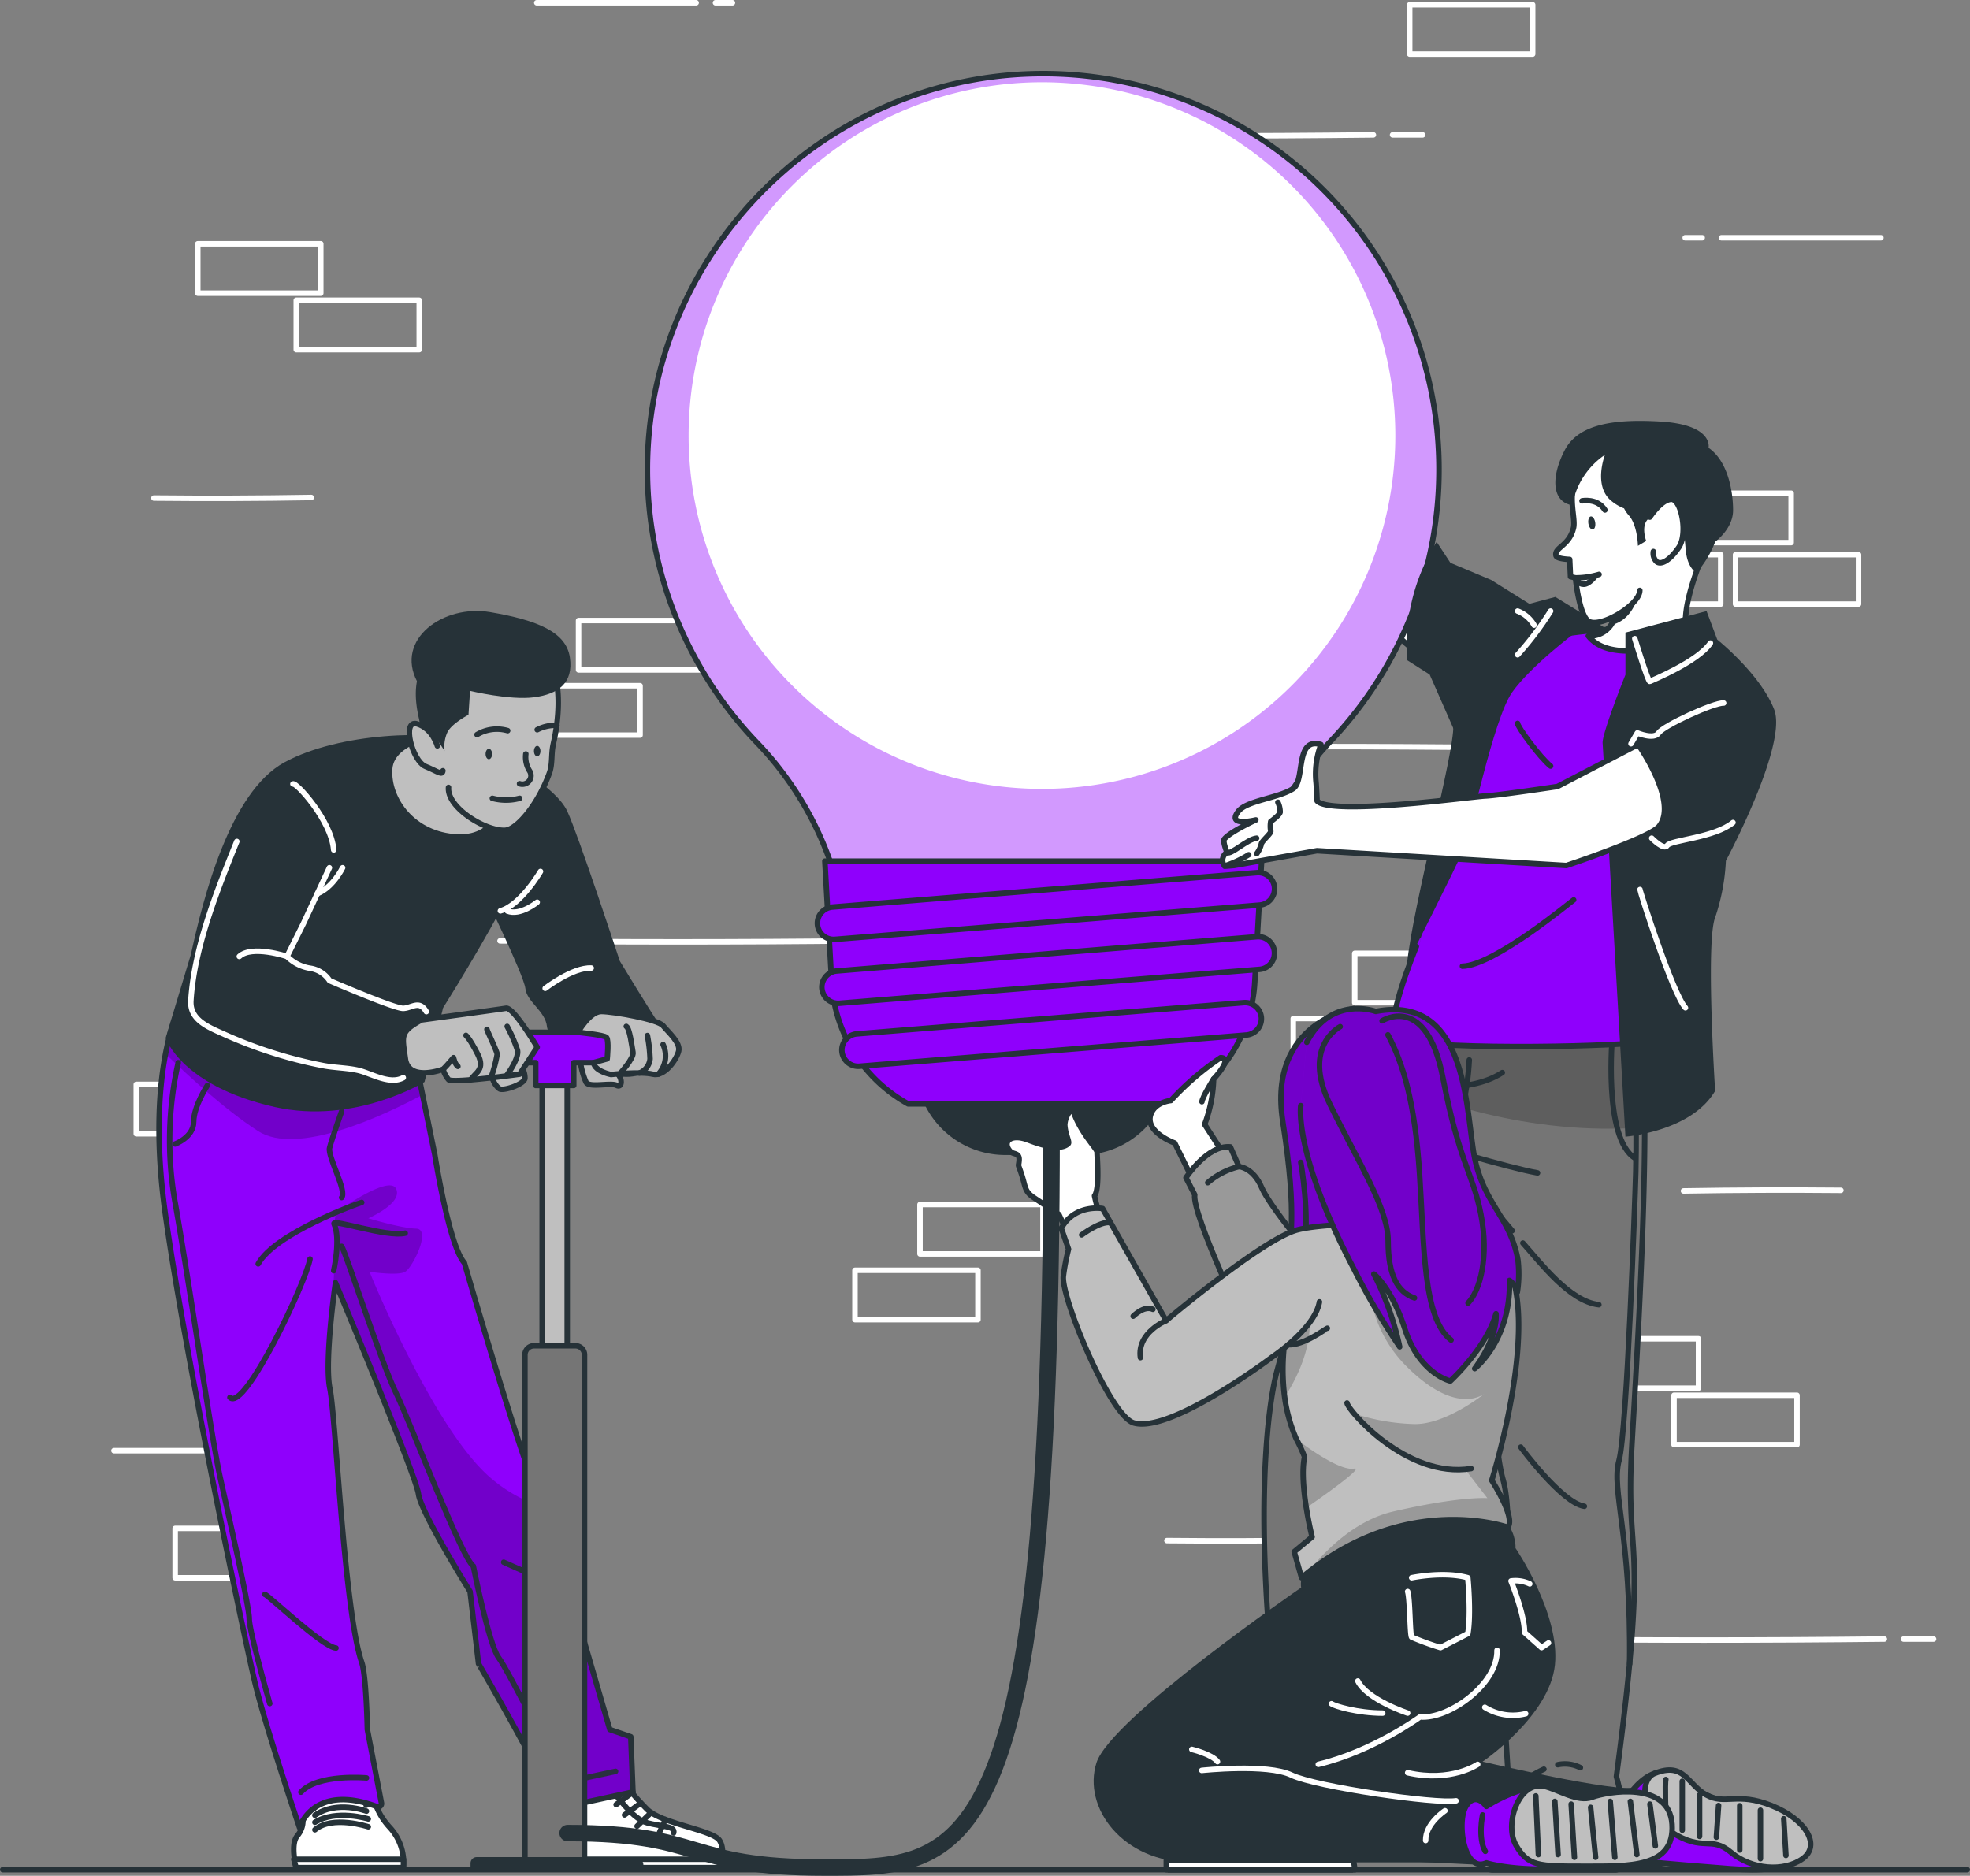 <svg xmlns="http://www.w3.org/2000/svg" xmlns:xlink="http://www.w3.org/1999/xlink" width="358.992" height="341.865" viewBox="0 0 358.992 341.865"><rect x="0" y="0" width="358.992" height="341.865" fill="#808080" stroke="none"/><defs><clipPath id="a"><path d="M326.7,171.006A72.117,72.117,0,0,0,252.843,98.9c-39,.9-70.483,33.234-70.393,72.279a71.857,71.857,0,0,0,19.859,49.509A59.938,59.938,0,0,1,217.453,248.2l.476,2.03h73.3l.278-1.195a63.288,63.288,0,0,1,15.674-28.743A71.776,71.776,0,0,0,326.7,171.006Z" transform="translate(-182.45 -98.877)" fill="#fff" stroke="#263238" stroke-miterlimit="10" stroke-width="1"/></clipPath><clipPath id="b"><path d="M334.347,288.921l-3.216,6.8a360.439,360.439,0,0,0-21.413,58.869c-.2.746-4.4,15.629-1.033,52.7l-1.922,6.5,2.1,10.779s-3.162,4.563-3.045,6.063c0,0,7.8,1.455,10.4,2.847,2.021,1.087,8.084,7.1,8.084,7.1,1.725-.359,1.868-7.329,1.868-7.329s3.593-61.869,4.644-64.546,7.365-14.156,17.237-40.464c0,0,.225,36.746,2.865,46.042,2.344,8.273-.431,31.437-.431,31.437l1.581,25.761s-5.551,5.767-1.051,7.32c0,0,3.009-5.793,11.587-7.1,4.356-.674,9.79,7.069,9.79,7.069,1.9-.611-.808-10.338-.808-10.338,6.072-45.854,1.59-37.554,2.8-59.974.781-14.371,4.859-75.935.072-80.929Z" transform="translate(-305.816 -287.52)" fill="#757575" stroke="#263238" stroke-linecap="round" stroke-linejoin="round" stroke-width="1"/></clipPath><clipPath id="c"><path d="M291.71,322.261s3.907-6.018,8.084-5.623l1.572,3.593s2.578.135,4.132,3.8,10.168,13.85,10.168,13.85l-12.476,12.943s-10.419-21.9-9.88-25.455Z" transform="translate(-291.71 -316.619)" fill="#bfbfbf" stroke="#263238" stroke-linecap="round" stroke-linejoin="round" stroke-width="1"/></clipPath><clipPath id="d"><path d="M324.282,288.59s-15.782,2.326-12.97,20.551,1.051,20.785,1.213,28.294,5.1,10.545,5.1,10.545l3.853-13.015s-1.922,2.47-1.284-7.123.8-21.9.8-21.9" transform="translate(-310.977 -288.59)" fill="#8f00fc" stroke="#263238" stroke-linecap="round" stroke-linejoin="round" stroke-width="1"/></clipPath><clipPath id="e"><path d="M349.437,379.1s4.491,6.961,2.892,8.542c0,0-18.054-6.44-36.539,8.362-.341.269-.674.548-1.015.835l-1.338-4.743L316.7,389.4s-.593-2.353-1.06-5.317-.853-6.79-.314-9.27a31.653,31.653,0,0,0-1.509-3.27h0a28.929,28.929,0,0,1-2.12-7.6,39.675,39.675,0,0,1,.961-15.009,60.007,60.007,0,0,1,2.695-8.371c2.623-6.575,15.889-9.665,31.33-5.65a8.2,8.2,0,0,1,4.617,3.135C359.084,348.525,349.437,379.1,349.437,379.1Z" transform="translate(-311.376 -333.123)" fill="#bfbfbf" stroke="#263238" stroke-linecap="round" stroke-linejoin="round" stroke-width="1"/></clipPath><clipPath id="f"><path d="M316.09,294.725c4.446-8.632,12.575-5.623,12.575-5.623,15.826-3.009,16.312,15.422,17.749,25.15s6.674,11.955,8.156,20.111a21.666,21.666,0,0,1-.108,5.9,3.593,3.593,0,0,0-1.437-2.138c.305,10.545-5.937,15.773-6.332,16.078,4.419-6.072,3.88-10.006,3.88-10.006-1.707,6.18-8.317,12.261-8.317,12.261s-5.641-1.275-8.291-9.494c-2.344-7.311-5.461-9.88-5.65-10a53.686,53.686,0,0,1,4.707,13.267A124.617,124.617,0,0,1,324.659,336c-11-20.991-9.665-29.731-9.665-29.731" transform="translate(-314.943 -288.595)" fill="#8f00fc" stroke="#263238" stroke-linecap="round" stroke-linejoin="round" stroke-width="1"/></clipPath><clipPath id="g"><path d="M89.469,284.47c-2.4,1.374-8.614,14.623-4.985,40.9s14.47,77.516,16.294,85.33,8.192,26.722,8.192,26.722,2.434-8.192,14.138-3.808a.6.6,0,0,0,.79-.683l-2.569-13.374s-.18-9.782-1.024-12.234c-3.171-9.234-4.752-44.911-5.8-49.9s1.015-19.3,1.015-19.3,14.65,35.03,15.126,38.5,9.4,17.767,9.4,17.767l1.545,13.159S153.476,427.914,155.569,434l14.165-3.063-.4-10.069-3.817-1.311-6.665-22.9A202.286,202.286,0,0,0,151.1,373.3c-3.153-7.967-12.09-38.8-12.09-38.8-2.775-3.018-5.389-19.707-5.389-19.707l-4.293-21.045Z" transform="translate(-83.373 -284.47)" fill="#8f00fc" stroke="#263238" stroke-linecap="round" stroke-linejoin="round" stroke-width="1"/></clipPath></defs><g transform="translate(-49.146 -81.418)"><g transform="translate(49.647 422.17)"><line x2="357.991" fill="none" stroke="#263238" stroke-linecap="round" stroke-linejoin="round" stroke-width="1"/></g><g transform="translate(69.91 81.918)"><rect width="22.41" height="9" transform="translate(37.689 52.932) rotate(180)" fill="none" stroke="#fff" stroke-linecap="round" stroke-linejoin="round" stroke-width="1"/><rect width="22.41" height="9" transform="translate(55.635 63.225) rotate(180)" fill="none" stroke="#fff" stroke-linecap="round" stroke-linejoin="round" stroke-width="1"/><rect width="22.41" height="9" transform="translate(107.076 121.591) rotate(180)" fill="none" stroke="#fff" stroke-linecap="round" stroke-linejoin="round" stroke-width="1"/><rect width="22.41" height="9" transform="translate(95.875 133.474) rotate(180)" fill="none" stroke="#fff" stroke-linecap="round" stroke-linejoin="round" stroke-width="1"/><rect width="22.41" height="9" transform="translate(26.479 206.131) rotate(180)" fill="none" stroke="#fff" stroke-linecap="round" stroke-linejoin="round" stroke-width="1"/><rect width="22.41" height="9" transform="translate(38.758 217.331) rotate(180)" fill="none" stroke="#fff" stroke-linecap="round" stroke-linejoin="round" stroke-width="1"/><rect width="22.41" height="9" transform="translate(169.295 228.029) rotate(180)" fill="none" stroke="#fff" stroke-linecap="round" stroke-linejoin="round" stroke-width="1"/><rect width="22.41" height="9" transform="translate(157.448 240.011) rotate(180)" fill="none" stroke="#fff" stroke-linecap="round" stroke-linejoin="round" stroke-width="1"/><rect width="22.41" height="9" transform="translate(33.566 287.051) rotate(180)" fill="none" stroke="#fff" stroke-linecap="round" stroke-linejoin="round" stroke-width="1"/><rect width="22.41" height="9" transform="translate(51.593 206.131) rotate(180)" fill="none" stroke="#fff" stroke-linecap="round" stroke-linejoin="round" stroke-width="1"/><path d="M217.9,274.84c-21.791.243-44.246.243-65.354,0" transform="translate(-82.193 -103.865)" fill="none" stroke="#fff" stroke-linecap="round" stroke-linejoin="round" stroke-width="1"/><path d="M234.679,274.84H229.2" transform="translate(-89.995 -103.865)" fill="none" stroke="#fff" stroke-linecap="round" stroke-linejoin="round" stroke-width="1"/><path d="M425.994,416.51c-21.791.242-44.246.242-65.354,0" transform="translate(-103.374 -118.286)" fill="none" stroke="#fff" stroke-linecap="round" stroke-linejoin="round" stroke-width="1"/><path d="M442.769,416.51H437.29" transform="translate(-111.176 -118.286)" fill="none" stroke="#fff" stroke-linecap="round" stroke-linejoin="round" stroke-width="1"/><path d="M322.334,111.3c-21.791.243-44.246.243-65.354,0" transform="translate(-92.823 -87.219)" fill="none" stroke="#fff" stroke-linecap="round" stroke-linejoin="round" stroke-width="1"/><path d="M339.109,111.3H333.63" transform="translate(-100.625 -87.219)" fill="none" stroke="#fff" stroke-linecap="round" stroke-linejoin="round" stroke-width="1"/><path d="M111.01,184.88q-14.371.243-28.68.1" transform="translate(-75.046 -94.708)" fill="none" stroke="#fff" stroke-linecap="round" stroke-linejoin="round" stroke-width="1"/><path d="M316.521,396.41q-14.371.243-28.671.1" transform="translate(-95.965 -116.24)" fill="none" stroke="#fff" stroke-linecap="round" stroke-linejoin="round" stroke-width="1"/><path d="M110.47,378.28h3.09" transform="translate(-77.91 -114.394)" fill="none" stroke="#fff" stroke-linecap="round" stroke-linejoin="round" stroke-width="1"/><path d="M74.22,378.28h29.048" transform="translate(-74.22 -114.394)" fill="none" stroke="#fff" stroke-linecap="round" stroke-linejoin="round" stroke-width="1"/><path d="M196.26,84.49h3.09" transform="translate(-86.642 -84.49)" fill="none" stroke="#fff" stroke-linecap="round" stroke-linejoin="round" stroke-width="1"/><path d="M160,84.49h29.048" transform="translate(-82.951 -84.49)" fill="none" stroke="#fff" stroke-linecap="round" stroke-linejoin="round" stroke-width="1"/><rect width="22.41" height="9" transform="translate(284.293 253.79)" fill="none" stroke="#fff" stroke-linecap="round" stroke-linejoin="round" stroke-width="1"/><rect width="22.41" height="9" transform="translate(266.347 243.496)" fill="none" stroke="#fff" stroke-linecap="round" stroke-linejoin="round" stroke-width="1"/><rect width="22.41" height="9" transform="translate(214.906 185.131)" fill="none" stroke="#fff" stroke-linecap="round" stroke-linejoin="round" stroke-width="1"/><rect width="22.41" height="9" transform="translate(226.107 173.247)" fill="none" stroke="#fff" stroke-linecap="round" stroke-linejoin="round" stroke-width="1"/><rect width="22.41" height="9" transform="translate(295.503 100.591)" fill="none" stroke="#fff" stroke-linecap="round" stroke-linejoin="round" stroke-width="1"/><rect width="22.41" height="9" transform="translate(283.224 89.39)" fill="none" stroke="#fff" stroke-linecap="round" stroke-linejoin="round" stroke-width="1"/><rect width="22.41" height="9" transform="translate(152.696 78.692)" fill="none" stroke="#fff" stroke-linecap="round" stroke-linejoin="round" stroke-width="1"/><rect width="22.41" height="9" transform="translate(164.535 66.71)" fill="none" stroke="#fff" stroke-linecap="round" stroke-linejoin="round" stroke-width="1"/><rect width="22.41" height="9" transform="translate(236.122 0.359)" fill="none" stroke="#fff" stroke-linecap="round" stroke-linejoin="round" stroke-width="1"/><rect width="22.41" height="9" transform="translate(270.389 100.591)" fill="none" stroke="#fff" stroke-linecap="round" stroke-linejoin="round" stroke-width="1"/><path d="M281.61,235.6c21.782-.243,44.237-.243,65.354,0" transform="translate(-95.33 -99.853)" fill="none" stroke="#fff" stroke-linecap="round" stroke-linejoin="round" stroke-width="1"/><path d="M271.62,235.62h5.47" transform="translate(-94.313 -99.873)" fill="none" stroke="#fff" stroke-linecap="round" stroke-linejoin="round" stroke-width="1"/><path d="M392.65,325.562q14.371-.243,28.68-.108" transform="translate(-106.632 -109.012)" fill="none" stroke="#fff" stroke-linecap="round" stroke-linejoin="round" stroke-width="1"/><path d="M396.09,132.18H393" transform="translate(-106.668 -89.344)" fill="none" stroke="#fff" stroke-linecap="round" stroke-linejoin="round" stroke-width="1"/><path d="M429.407,132.18H400.35" transform="translate(-107.416 -89.344)" fill="none" stroke="#fff" stroke-linecap="round" stroke-linejoin="round" stroke-width="1"/></g><g transform="translate(167.124 94.841)"><path d="M349.224,200.666l-15.018-11.407s-18.18-34.4-19.213-35.659l-5.443,7.033s10.258,29.955,11.776,34.132,7.761,8.892,10.779,12.1S347.1,218.5,347.1,218.5Z" transform="translate(-195.387 -104.447)" fill="#fff" stroke="#263238" stroke-linecap="round" stroke-linejoin="round" stroke-width="1"/><path d="M266.96,315.039H253.118a16.32,16.32,0,0,1-16.294-15.395l-.755-13.294H284l-.754,13.294A16.312,16.312,0,0,1,266.96,315.039Z" transform="translate(-187.908 -117.959)" fill="#263238"/><path d="M326.7,171.006A72.117,72.117,0,0,0,252.843,98.9c-39,.9-70.483,33.234-70.393,72.279a71.857,71.857,0,0,0,19.859,49.509A59.938,59.938,0,0,1,217.453,248.2l.476,2.03h73.3l.278-1.195a63.288,63.288,0,0,1,15.674-28.743A71.776,71.776,0,0,0,326.7,171.006Z" transform="translate(-182.45 -98.877)" fill="#fff"/><g transform="translate(0 0)" clip-path="url(#a)"><path d="M252.843,98.9c-39,.9-70.483,33.234-70.393,72.279a71.857,71.857,0,0,0,19.859,49.509A59.938,59.938,0,0,1,217.453,248.2l.476,2.03h73.3l.278-1.195a63.225,63.225,0,0,1,15.683-28.743A72.117,72.117,0,0,0,252.843,98.9Zm1.5,130.331a64.393,64.393,0,1,1,64.4-64.4,64.391,64.391,0,0,1-64.4,64.4Z" transform="translate(-182.45 -98.877)" fill="#8f00fc" opacity="0.4"/></g><path d="M326.7,171.006A72.117,72.117,0,0,0,252.843,98.9c-39,.9-70.483,33.234-70.393,72.279a71.857,71.857,0,0,0,19.859,49.509A59.938,59.938,0,0,1,217.453,248.2l.476,2.03h73.3l.278-1.195a63.288,63.288,0,0,1,15.674-28.743A71.776,71.776,0,0,0,326.7,171.006Z" transform="translate(-182.45 -98.877)" fill="none" stroke="#263238" stroke-miterlimit="10" stroke-width="1"/><path d="M233.63,302.906h49.231a27.081,27.081,0,0,0,13.931-22.177l1.249-22.069H218.45l1.24,22.069a27.108,27.108,0,0,0,13.94,22.177Z" transform="translate(-186.114 -115.141)" fill="#8f00fc" stroke="#263238" stroke-linecap="round" stroke-linejoin="round" stroke-width="1"/><path d="M297.519,266.909l-77.381,6.243a2.955,2.955,0,0,1-3.189-2.695h0a2.964,2.964,0,0,1,2.695-3.189l77.4-6.27a2.955,2.955,0,0,1,3.189,2.695h0a2.964,2.964,0,0,1-2.713,3.216Z" transform="translate(-185.96 -115.378)" fill="#8f00fc" stroke="#263238" stroke-linecap="round" stroke-linejoin="round" stroke-width="1"/><path d="M297.592,279.945l-76.555,6.18a2.973,2.973,0,0,1-3.189-2.695h0a2.964,2.964,0,0,1,2.695-3.189L297.116,274a2.964,2.964,0,0,1,3.189,2.695h0a2.955,2.955,0,0,1-2.713,3.252Z" transform="translate(-186.052 -116.701)" fill="#8f00fc" stroke="#263238" stroke-linecap="round" stroke-linejoin="round" stroke-width="1"/><path d="M295.643,293.271,225.1,298.966a2.973,2.973,0,0,1-3.189-2.695h0a2.964,2.964,0,0,1,2.695-3.2l70.546-5.695a2.973,2.973,0,0,1,3.189,2.695h0A2.973,2.973,0,0,1,295.643,293.271Z" transform="translate(-186.465 -118.063)" fill="#8f00fc" stroke="#263238" stroke-linecap="round" stroke-linejoin="round" stroke-width="1"/><path d="M321.376,446.368s1.635,9.988,0,14.65H288.34s-1.392-3.494,0-5.7,11.865-3.458,15.126-6.44a56.4,56.4,0,0,0,6.746-8.084Z" transform="translate(-193.165 -133.679)" fill="#263238" stroke="#263238" stroke-miterlimit="10" stroke-width="1"/><path d="M287.72,461.34h34.1l.287,1.76H287.72Z" transform="translate(-193.165 -135.771)" fill="#fff" stroke="#263238" stroke-linecap="round" stroke-linejoin="round" stroke-width="1"/><path d="M314.595,445.64s-3.108.746-3.458.9-3.368,4.77-6.4,5.587-6.054.656-5.587,2.129" transform="translate(-194.324 -134.173)" fill="none" stroke="#fff" stroke-linecap="round" stroke-linejoin="round" stroke-width="1"/><line x2="3.539" y2="2.605" transform="translate(113.39 311.467)" fill="none" stroke="#fff" stroke-linecap="round" stroke-linejoin="round" stroke-width="1"/><line x2="3.413" y2="2.506" transform="translate(111.747 313.749)" fill="none" stroke="#fff" stroke-linecap="round" stroke-linejoin="round" stroke-width="1"/><line x2="2.964" y2="2.865" transform="translate(109.564 315.752)" fill="none" stroke="#fff" stroke-linecap="round" stroke-linejoin="round" stroke-width="1"/><line x2="1.284" y2="2.829" transform="translate(106.573 317.216)" fill="none" stroke="#fff" stroke-linecap="round" stroke-linejoin="round" stroke-width="1"/><path d="M323.615,451.989a27.844,27.844,0,0,0-11.353,1.41c-5.937,2.084-7.985,3.9-7.832,4.446s.853,2.165.853,2.165h2.973s-1.078-1.9-.9-2.165,10.356-4.231,16.222-3.53Z" transform="translate(-194.865 -134.809)" fill="#fff"/><path d="M376.359,461.219s1.275-4.859-.216-6.665c-2.695-3.234.323-5.946-2.362-7.069l-1.123,1.3c-.216-1.32.413-5.344-4.563-5.874-6.018-.629-6.135,3.746-6.458,5.192l.1-2.021c-2.569,0-1.24,2.56-5.129,6.755a11.048,11.048,0,0,0-2.8,8.38Z" transform="translate(-199.887 -133.889)" fill="#263238" stroke="#263238" stroke-miterlimit="10" stroke-width="1"/><path d="M353.78,461.34h23.084l-.5,1.76H353.807Z" transform="translate(-199.889 -135.771)" fill="#fff" stroke="#263238" stroke-linecap="round" stroke-linejoin="round" stroke-width="1"/><path d="M362,453.633s7.581-2.506,11.237.629" transform="translate(-200.726 -134.89)" fill="none" stroke="#fff" stroke-linecap="round" stroke-linejoin="round" stroke-width="1"/><path d="M362,451.814s6.665-2.111,11.237.71" transform="translate(-200.726 -134.724)" fill="none" stroke="#fff" stroke-linecap="round" stroke-linejoin="round" stroke-width="1"/><path d="M362.47,449.986s6.287-2.362,10.841.9" transform="translate(-200.774 -134.531)" fill="none" stroke="#fff" stroke-linecap="round" stroke-linejoin="round" stroke-width="1"/><path d="M356.724,454l.754.737a.62.62,0,0,1,.081.781,9.27,9.27,0,0,0-1.545,5.1h-1.1a16.115,16.115,0,0,1,1.6-5.084l-.566-.575Z" transform="translate(-200.004 -135.024)" fill="#fff"/><path d="M330.315,394.71s-4.9,8.335-13.195,6.557" transform="translate(-196.158 -128.989)" fill="none" stroke="#263238" stroke-linecap="round" stroke-linejoin="round" stroke-width="1"/><path d="M334.347,288.921l-3.216,6.8a360.439,360.439,0,0,0-21.413,58.869c-.2.746-4.4,15.629-1.033,52.7l-1.922,6.5,2.1,10.779s-3.162,4.563-3.045,6.063c0,0,7.8,1.455,10.4,2.847,2.021,1.087,8.084,7.1,8.084,7.1,1.725-.359,1.868-7.329,1.868-7.329s3.593-61.869,4.644-64.546,7.365-14.156,17.237-40.464c0,0,.225,36.746,2.865,46.042,2.344,8.273-.431,31.437-.431,31.437l1.581,25.761s-5.551,5.767-1.051,7.32c0,0,3.009-5.793,11.587-7.1,4.356-.674,9.79,7.069,9.79,7.069,1.9-.611-.808-10.338-.808-10.338,6.072-45.854,1.59-37.554,2.8-59.974.781-14.371,4.859-75.935.072-80.929Z" transform="translate(-195.007 -118.078)" fill="#757575"/><g transform="translate(110.809 169.442)" clip-path="url(#b)"><path d="M379.367,310.106c-21.467,1.689-40.06-5.335-48.117-8.982,1.527-3.44,2.47-5.389,2.47-5.389l3.216-6.8,40.132-1.455C378.8,289.267,379.367,298.438,379.367,310.106Z" transform="translate(-308.405 -287.516)" opacity="0.2"/><path d="M350.073,332.241c-9.773,25.976-16.042,37.348-17.066,40-.593,1.536-2.03,22.545-3.144,40.186-1.293-16.042-2.614-32.973-2.695-36.3-.243-6.611,4.536-15.683,5.255-18.027s-.9-4.877-.9-4.877l8.6-10.832c-.287-3.683,4.258-19.761,4.258-19.761C347.046,325.226,349.472,330.669,350.073,332.241Z" transform="translate(-307.989 -291.094)" opacity="0.2"/></g><path d="M334.347,288.921l-3.216,6.8a360.439,360.439,0,0,0-21.413,58.869c-.2.746-4.4,15.629-1.033,52.7l-1.922,6.5,2.1,10.779s-3.162,4.563-3.045,6.063c0,0,7.8,1.455,10.4,2.847,2.021,1.087,8.084,7.1,8.084,7.1,1.725-.359,1.868-7.329,1.868-7.329s3.593-61.869,4.644-64.546,7.365-14.156,17.237-40.464c0,0,.225,36.746,2.865,46.042,2.344,8.273-.431,31.437-.431,31.437l1.581,25.761s-5.551,5.767-1.051,7.32c0,0,3.009-5.793,11.587-7.1,4.356-.674,9.79,7.069,9.79,7.069,1.9-.611-.808-10.338-.808-10.338,6.072-45.854,1.59-37.554,2.8-59.974.781-14.371,4.859-75.935.072-80.929Z" transform="translate(-195.007 -118.078)" fill="none" stroke="#263238" stroke-linecap="round" stroke-linejoin="round" stroke-width="1"/><path d="M351.83,331.438s-4.9-9.467-9.09-12.108" transform="translate(-198.765 -121.316)" fill="none" stroke="#263238" stroke-linecap="round" stroke-linejoin="round" stroke-width="1"/><path d="M340.7,315.92s14.9,4.491,20.066,5.389" transform="translate(-198.558 -120.969)" fill="none" stroke="#263238" stroke-linecap="round" stroke-linejoin="round" stroke-width="1"/><path d="M348.894,299c-.647,12.413-5.021,14.524-.79,17.228,0,0-.117,5.8,1.985,9.485" transform="translate(-199.126 -119.247)" fill="none" stroke="#263238" stroke-linecap="round" stroke-linejoin="round" stroke-width="1"/><path d="M378.231,293.71s-1.8,19.069,4.1,22.653" transform="translate(-202.352 -118.708)" fill="none" stroke="#263238" stroke-linecap="round" stroke-linejoin="round" stroke-width="1"/><path d="M382.459,300.55s.44,12.692,0,22.922c0,0-1.464,43.231-2.928,48.665s2.255,13.617,1.931,37.1" transform="translate(-202.475 -119.404)" fill="none" stroke="#263238" stroke-linecap="round" stroke-linejoin="round" stroke-width="1"/><path d="M367.15,441.984a6.153,6.153,0,0,1,4.114.548" transform="translate(-201.25 -133.787)" fill="none" stroke="#263238" stroke-linecap="round" stroke-linejoin="round" stroke-width="1"/><path d="M357.33,447.239a22.7,22.7,0,0,1,6.288-4.329" transform="translate(-200.25 -133.895)" fill="none" stroke="#263238" stroke-linecap="round" stroke-linejoin="round" stroke-width="1"/><path d="M360.06,336.15c3.3,3.683,8.506,10.644,13.85,11.237" transform="translate(-200.528 -123.028)" fill="none" stroke="#263238" stroke-linecap="round" stroke-linejoin="round" stroke-width="1"/><path d="M354.42,329.45c1.006,1.284,2.057,2.533,3.117,3.772" transform="translate(-199.954 -122.346)" fill="none" stroke="#263238" stroke-linecap="round" stroke-linejoin="round" stroke-width="1"/><path d="M359.64,377.56s7.482,10.186,11.587,10.779" transform="translate(-200.486 -127.243)" fill="none" stroke="#263238" stroke-linecap="round" stroke-linejoin="round" stroke-width="1"/><path d="M347.462,330.76s-13.32,37.114-17.964,40.779c0,0-.53,27.288-.674,36.827a174,174,0,0,1-2.344,22.2" transform="translate(-197.11 -122.479)" fill="none" stroke="#263238" stroke-linecap="round" stroke-linejoin="round" stroke-width="1"/><path d="M310.65,441.57s5.129,1.8,7.626,2.9a6.88,6.88,0,0,1,3.377,3.593" transform="translate(-195.499 -133.759)" fill="none" stroke="#263238" stroke-linecap="round" stroke-linejoin="round" stroke-width="1"/><path d="M325.1,359.219c7.186-4.491,16.59-10.1,20.389-18.009" transform="translate(-196.97 -123.543)" fill="none" stroke="#263238" stroke-linecap="round" stroke-linejoin="round" stroke-width="1"/><path d="M318.16,365.116c1.356-.746,2.695-1.527,4.006-2.326" transform="translate(-196.263 -125.74)" fill="none" stroke="#263238" stroke-linecap="round" stroke-linejoin="round" stroke-width="1"/><path d="M343.26,304.265c3.844-.054,8.084-.566,11.344-2.695" transform="translate(-198.818 -119.508)" fill="none" stroke="#263238" stroke-linecap="round" stroke-linejoin="round" stroke-width="1"/><path d="M336.45,304.17c1.1.153,2.21.251,3.323.305" transform="translate(-198.125 -119.773)" fill="none" stroke="#263238" stroke-linecap="round" stroke-linejoin="round" stroke-width="1"/><path d="M356.1,214.284s22.617-6.422,35.623.539c3.234,1.725,10.626,7.338,10.365,14.066s-21.665,38.048-21.4,42.216,0,14.946-1.581,15.683-35.928,1.734-44.408-.449c-3.386-.9,3.27-16.9,3.27-16.9S344.446,234.727,356.1,214.284Z" transform="translate(-197.848 -110.349)" fill="#8f00fc" stroke="#263238" stroke-linecap="round" stroke-linejoin="round" stroke-width="1"/><path d="M392.328,210.048s-14.3,5.722-18.988-.26a4.725,4.725,0,0,0,4.114-1.967A7.186,7.186,0,0,0,378.613,204c.072-1.06-2.03-14.659-1.159-15.88,13.177-18.413,16.087,8.623,16.087,8.623S388.879,208.35,392.328,210.048Z" transform="translate(-201.88 -107.307)" fill="#fff" stroke="#263238" stroke-linecap="round" stroke-linejoin="round" stroke-width="1"/><path d="M382.779,205.05s-.9,4.249-4.859,5.147a7.185,7.185,0,0,0,1.159-3.817,21.721,21.721,0,0,0,3.7-1.329Z" transform="translate(-202.346 -109.684)" fill="#263238"/><path d="M395.183,207.92,380.4,211.845v7.68S376.1,230.259,376.24,232s4.159,71.713,4.159,71.713,12.009-.9,16.347-8.353c0,0-1.743-27.126,0-31.59a37.726,37.726,0,0,0,1.958-10.338s11.308-21.135,8.793-27.584-10.365-12.728-10.365-12.728Z" transform="translate(-202.175 -109.976)" fill="#263238"/><path d="M382.77,213.51s2.434,7.958,2.74,7.8,8.758-3.593,11.039-6.988" transform="translate(-202.84 -110.545)" fill="none" stroke="#fff" stroke-linecap="round" stroke-linejoin="round" stroke-width="1"/><path d="M373,210.644c-.216-.305-9.413-5.946-9.413-5.946l-4.734,1.257-6.988-4.365s-7.078,21.557-6.871,26.542-7.338,32.587-8.443,43.482c0,0,8.982-17.713,10.267-20.8s5.452-23.892,8.9-28.743,11.515-10.877,11.515-10.877Z" transform="translate(-198.135 -109.332)" fill="#263238"/><path d="M393.382,193.951a12.971,12.971,0,0,0,.79-5.65c-.97-13.626-4.186-16.8-9.494-15.907-19.824,3.305-13.949,13.365-14.7,16.707s-3.593,3.593-3.189,5.111c.153.6,2.488.665,2.488.665l.144,3.144.9.216s.719,7.186,2.542,7.985c2.308,1.051,9.207-3.117,9.189-5.7" transform="translate(-201.209 -106.346)" fill="#fff" stroke="#263238" stroke-linecap="round" stroke-linejoin="round" stroke-width="1"/><path d="M372.06,185.553s2.784-.566,4.177,1.662" transform="translate(-201.75 -107.693)" fill="none" stroke="#263238" stroke-linecap="round" stroke-linejoin="round" stroke-width="1"/><path d="M373.347,190c.1.665.467,1.15.808,1.1s.539-.629.44-1.284-.467-1.15-.808-1.1S373.248,189.348,373.347,190Z" transform="translate(-201.878 -108.021)" fill="#263238"/><path d="M370.71,201.109a14.955,14.955,0,0,0,4.32-.629" transform="translate(-201.612 -109.219)" fill="none" stroke="#263238" stroke-linecap="round" stroke-linejoin="round" stroke-width="1"/><path d="M374.478,200.7s-1.15,1.6-2.183,1.6-1.1-.8-1.1-.8" transform="translate(-201.662 -109.241)" fill="none" stroke="#263238" stroke-linecap="round" stroke-linejoin="round" stroke-width="1"/><path d="M394.567,174.244s.988-4.231-8.874-4.8c-7.7-.44-14.731.234-17.327,5.219s-2.326,9.467,1.383,10.042a13.985,13.985,0,0,1,5.937-9.18s-2.156,5.569,1.087,8.317a8.218,8.218,0,0,0,2.4,1.437,5.8,5.8,0,0,0,.9,1.311c1.563,1.8,1.626,5.515,1.626,5.515l1.509-.9s-2.192-5.8,4.177-4.437c3.27.7,2.695,4.653,3.171,7.114s1.8,3.135,1.8,3.135a18.306,18.306,0,0,0,3.431-5.677h0s3.252-2.317,3.252-5.722S398.115,176.687,394.567,174.244Z" transform="translate(-201.199 -106.048)" fill="#263238"/><path d="M385.82,188.491s2.066-3.18,3.9-3.252,3.063,6.287,1.383,8.758-3.332,3.3-4.1,2.56a2.138,2.138,0,0,1-.539-1.8" transform="translate(-203.15 -107.667)" fill="#fff" stroke="#263238" stroke-linecap="round" stroke-linejoin="round" stroke-width="1"/><path d="M359,215.878a56.4,56.4,0,0,0,6.009-7.958" transform="translate(-200.42 -109.976)" fill="none" stroke="#fff" stroke-linecap="round" stroke-linejoin="round" stroke-width="1"/><path d="M359,207.92a5.865,5.865,0,0,1,3,2.569" transform="translate(-200.42 -109.976)" fill="none" stroke="#fff" stroke-linecap="round" stroke-linejoin="round" stroke-width="1"/><path d="M351.856,200.805l-7.4-3.108-2.506-3.817a35.731,35.731,0,0,0-5.389,21.557l4.114,2.623,5.614,12.755Z" transform="translate(-198.127 -108.547)" fill="#263238"/><path d="M374.878,234.981s7.437,10.491,3.781,14.928c-1.716,2.093-16.868,7.123-16.868,7.123l-45.45-2.695-15.126,2.695-1.689.135a1.734,1.734,0,0,1,.413-2.542s-.817-1.976-.476-2.416c1.033-1.32,5.74-3.485,5.74-3.485s-5.434,1.356-3.2-1.563c1.527-1.985,7.329-2.4,10.006-4.15,2.2-1.446.278-9.467,5.057-8.03a15.269,15.269,0,0,0-.9,6.817c.072.584.2,3.458.2,3.458,2.425,2.775,28.428-.817,30.665-.9s13.132-1.725,13.132-1.725Z" transform="translate(-194.328 -112.713)" fill="#fff" stroke="#263238" stroke-linecap="round" stroke-linejoin="round" stroke-width="1"/><path d="M309.924,246.71a4.294,4.294,0,0,1,.413,1.8c-.117.593-1.716,1.716-1.716,1.716a5.32,5.32,0,0,0,0,1.716c.18.413-1.716,1.886-1.716,2.416a5.03,5.03,0,0,1-.826,1.716" transform="translate(-195.034 -113.924)" fill="none" stroke="#263238" stroke-linecap="round" stroke-linejoin="round" stroke-width="1"/><path d="M300,256.606c.71.539,3.737-2.452,5.434-2.6" transform="translate(-194.415 -114.667)" fill="none" stroke="#263238" stroke-linecap="round" stroke-linejoin="round" stroke-width="1"/><path d="M303.991,257.36a19.287,19.287,0,0,1-3.961,1.9" transform="translate(-194.418 -115.008)" fill="none" stroke="#263238" stroke-linecap="round" stroke-linejoin="round" stroke-width="1"/><path d="M382,234l1.159-1.976s3.054,1.3,3.88,0,10.069-5.56,11.847-5.443" transform="translate(-202.762 -111.875)" fill="none" stroke="#fff" stroke-linecap="round" stroke-linejoin="round" stroke-width="1"/><path d="M386.2,253.677s2.246,2.308,2.838,1.329,8.623-1.4,11.973-4.177" transform="translate(-203.189 -114.344)" fill="none" stroke="#fff" stroke-linecap="round" stroke-linejoin="round" stroke-width="1"/><path d="M383.82,264.42c0,.359,5.928,18.952,8.291,21.557" transform="translate(-202.947 -115.727)" fill="none" stroke="#fff" stroke-linecap="round" stroke-linejoin="round" stroke-width="1"/><path d="M368.073,266.53c-.71.476-14.488,11.964-20.273,12.081" transform="translate(-199.28 -115.942)" fill="none" stroke="#263238" stroke-linecap="round" stroke-linejoin="round" stroke-width="1"/><path d="M359,230.71c0,.674,4.078,6.243,6.009,7.779" transform="translate(-200.42 -112.296)" fill="none" stroke="#263238" stroke-linecap="round" stroke-linejoin="round" stroke-width="1"/></g><g transform="translate(232.65 265.243)"><path d="M297.281,298.55c2.4,0-1.275,3.88-1.275,3.88a25.472,25.472,0,0,1-1.635,8.272l7.437,11.5-6.4,5.084L288.918,314.1s-5.668-2.03-4.3-5.389c.844-2.12,3.593-2.353,3.593-2.353A50.371,50.371,0,0,1,297.281,298.55Z" transform="translate(-258.354 -289.604)" fill="#fff" stroke="#263238" stroke-linecap="round" stroke-linejoin="round" stroke-width="1"/><path d="M291.71,322.261s3.907-6.018,8.084-5.623l1.572,3.593s2.578.135,4.132,3.8,10.168,13.85,10.168,13.85l-12.476,12.943s-10.419-21.9-9.88-25.455Z" transform="translate(-259.097 -291.443)" fill="#bfbfbf"/><g transform="translate(32.613 25.176)" clip-path="url(#c)"><path d="M291.71,322.261s3.907-6.018,8.084-5.623l1.572,3.593s2.578.135,4.132,3.8,10.168,13.85,10.168,13.85l-12.476,12.943s-10.419-21.9-9.88-25.455Z" transform="translate(-291.71 -316.619)" opacity="0.2"/></g><path d="M291.71,322.261s3.907-6.018,8.084-5.623l1.572,3.593s2.578.135,4.132,3.8,10.168,13.85,10.168,13.85l-12.476,12.943s-10.419-21.9-9.88-25.455Z" transform="translate(-259.097 -291.443)" fill="none" stroke="#263238" stroke-linecap="round" stroke-linejoin="round" stroke-width="1"/><path d="M324.282,288.59s-15.782,2.326-12.97,20.551,1.051,20.785,1.213,28.294,5.1,10.545,5.1,10.545l3.853-13.015s-1.922,2.47-1.284-7.123.8-21.9.8-21.9" transform="translate(-261.058 -288.59)" fill="#8f00fc"/><g transform="translate(49.918)" clip-path="url(#d)"><path d="M324.282,288.59s-15.782,2.326-12.97,20.551,1.051,20.785,1.213,28.294,5.1,10.545,5.1,10.545l3.853-13.015s-1.922,2.47-1.284-7.123.8-21.9.8-21.9" transform="translate(-310.977 -288.59)" opacity="0.2"/></g><path d="M324.282,288.59s-15.782,2.326-12.97,20.551,1.051,20.785,1.213,28.294,5.1,10.545,5.1,10.545l3.853-13.015s-1.922,2.47-1.284-7.123.8-21.9.8-21.9" transform="translate(-261.058 -288.59)" fill="none" stroke="#263238" stroke-linecap="round" stroke-linejoin="round" stroke-width="1"/><path d="M315,319.78s1.8,9.88.485,16.725" transform="translate(-261.468 -291.765)" fill="none" stroke="#263238" stroke-linecap="round" stroke-linejoin="round" stroke-width="1"/><path d="M274.128,331.8a21.026,21.026,0,0,1-2.775-7.033c1-1.3.431-7.356.467-7.967s-3.225-3.665-4.491-7.931a4.374,4.374,0,0,0-1.4,2.937c.081,1.8.952,3.153.629,3.458-1.716,1.617-6.216-.287-7.581-.772-3.018-1.06-4.491.512-2.964,2.192.539.593,1.7.162,1.6,1.617s-.332.2.44,2.542.494,3.09,2.255,4.267l4.554,3.054,3.656,7.77Z" transform="translate(-255.402 -290.654)" fill="#fff" stroke="#263238" stroke-linecap="round" stroke-linejoin="round" stroke-width="1"/><path d="M315.853,398.035s6.288-9.3,21.943-9.817,14.883,8.829,14.883,8.829,8.138,11.937,7.186,21.27-13.186,17.65-13.186,17.65,24.988,5.847,27.845,4.635,8.659,11.2,6.422,13.985-72.89-1.976-72.89-1.976-7.033-8.273-7.347-14.057,15.566-27.97,15.135-29.03S315.853,398.035,315.853,398.035Z" transform="translate(-260.013 -298.729)" fill="#263238"/><path d="M339.511,408.582S341.6,425.9,332.7,428.909L303.376,440.7s40.806,3.53,47.021,2.272,14.937,11.353,14.937,11.353H290.872c-12.692,0-19.94-10.051-17.38-18.144s37.3-31.931,37.3-31.931-1.8-8.74,17.255-15.171C345.241,383.28,339.511,408.582,339.511,408.582Z" transform="translate(-257.191 -298.731)" fill="#263238"/><path d="M349.437,379.1s4.491,6.961,2.892,8.542c0,0-18.054-6.44-36.539,8.362-.341.269-.674.548-1.015.835l-1.338-4.743L316.7,389.4s-.593-2.353-1.06-5.317-.853-6.79-.314-9.27a31.653,31.653,0,0,0-1.509-3.27h0a28.929,28.929,0,0,1-2.12-7.6,39.675,39.675,0,0,1,.961-15.009,60.007,60.007,0,0,1,2.695-8.371c2.623-6.575,15.889-9.665,31.33-5.65a8.2,8.2,0,0,1,4.617,3.135C359.084,348.525,349.437,379.1,349.437,379.1Z" transform="translate(-261.099 -293.123)" fill="#bfbfbf"/><g transform="translate(50.277 40)" clip-path="url(#e)"><path d="M311.684,365.641a39.675,39.675,0,0,1,.961-15.009l3.27-1.042S318.043,355.7,311.684,365.641Z" transform="translate(-311.375 -334.799)" opacity="0.2"/><path d="M315.913,388.459c-.494-3.072-.853-6.79-.314-9.27a31.653,31.653,0,0,0-1.509-3.27s7.536,5.91,10.509,5.389C326.4,380.986,320.71,385.127,315.913,388.459Z" transform="translate(-311.652 -337.479)" opacity="0.2"/><path d="M349.937,379.259s4.491,6.961,2.892,8.542c0,0-18.054-6.44-36.539,8.362,3.539-4.491,8.982-9.683,15.665-11.228,12.359-2.847,17.183-2.443,17.183-2.443l-4.006-5.192s-13.473,0-20.309-10.231a38.46,38.46,0,0,0,10.967,1.922c5.03.108,10.967-4.1,12.773-5.488-1.536,1.006-6.287,2.838-14.192-5.048-9.773-9.773-10.258-27.979,10.761-22.886a25.852,25.852,0,0,1,6.656,2.695C359.584,348.684,349.937,379.259,349.937,379.259Z" transform="translate(-311.876 -333.282)" opacity="0.2"/></g><path d="M349.437,379.1s4.491,6.961,2.892,8.542c0,0-18.054-6.44-36.539,8.362-.341.269-.674.548-1.015.835l-1.338-4.743L316.7,389.4s-.593-2.353-1.06-5.317-.853-6.79-.314-9.27a31.653,31.653,0,0,0-1.509-3.27h0a28.929,28.929,0,0,1-2.12-7.6,39.675,39.675,0,0,1,.961-15.009,60.007,60.007,0,0,1,2.695-8.371c2.623-6.575,15.889-9.665,31.33-5.65a8.2,8.2,0,0,1,4.617,3.135C359.084,348.525,349.437,379.1,349.437,379.1Z" transform="translate(-261.099 -293.123)" fill="none" stroke="#263238" stroke-linecap="round" stroke-linejoin="round" stroke-width="1"/><path d="M351.129,418.78c.162,6.234-8.883,12.629-14.03,12.144,0,0-8.6,6.287-18.539,8.65" transform="translate(-261.83 -301.842)" fill="none" stroke="#fff" stroke-linecap="round" stroke-linejoin="round" stroke-width="1"/><path d="M294.91,443.117s11.955-1.275,16.365.853,26.354,5.308,29.982,4.68" transform="translate(-259.423 -304.28)" fill="none" stroke="#fff" stroke-linecap="round" stroke-linejoin="round" stroke-width="1"/><path d="M337.418,404s5.856-1.231,10.231,0c0,0,.638,6.557,0,10.186l-4.976,2.551a53,53,0,0,1-5.255-1.913c-.323-.323-.287-7.033-.728-8.309" transform="translate(-263.676 -300.281)" fill="none" stroke="#fff" stroke-linecap="round" stroke-linejoin="round" stroke-width="1"/><path d="M364.486,416.013l-1.266.844-3.108-2.767c.108-2.982-2.452-9.377-2.452-9.377a6.072,6.072,0,0,1,3.413.53" transform="translate(-265.81 -300.404)" fill="none" stroke="#fff" stroke-linecap="round" stroke-linejoin="round" stroke-width="1"/><path d="M352.34,430.35a9.683,9.683,0,0,0,7.446,1.168" transform="translate(-265.269 -303.019)" fill="none" stroke="#fff" stroke-linecap="round" stroke-linejoin="round" stroke-width="1"/><path d="M349.454,441.93s-4.859,3.341-12.764,1.527" transform="translate(-263.676 -304.198)" fill="none" stroke="#fff" stroke-linecap="round" stroke-linejoin="round" stroke-width="1"/><path d="M335.661,430.867s-7.374-2.425-9.081-5.847" transform="translate(-262.647 -302.477)" fill="none" stroke="#fff" stroke-linecap="round" stroke-linejoin="round" stroke-width="1"/><path d="M321.24,429.63c.539.431,4.8,1.707,9.332,1.707" transform="translate(-262.103 -302.946)" fill="none" stroke="#fff" stroke-linecap="round" stroke-linejoin="round" stroke-width="1"/><path d="M292.9,438.89s3.719.9,4.68,2.237" transform="translate(-259.218 -303.889)" fill="none" stroke="#fff" stroke-linecap="round" stroke-linejoin="round" stroke-width="1"/><path d="M343.861,451.34s-3.593,2.344-3.521,5.434" transform="translate(-264.047 -305.156)" fill="none" stroke="#fff" stroke-linecap="round" stroke-linejoin="round" stroke-width="1"/><path d="M376.068,450.675c.2-5.147,4.949-3.009,4.949-3.009s3.476-5.111,6.844-3.916,4.24,2.964,9.593,4.85,12.629.4,14.6,5.5-.548,7.949-12.629,7.015-15.27-1.32-15.27-1.32S375.664,461.022,376.068,450.675Z" transform="translate(-267.683 -304.365)" fill="#8f00fc" stroke="#263238" stroke-linecap="round" stroke-linejoin="round" stroke-width="1"/><path d="M381.3,450.27a6.71,6.71,0,0,0,2.425,5.794" transform="translate(-268.213 -305.047)" fill="none" stroke="#263238" stroke-linecap="round" stroke-linejoin="round" stroke-width="1"/><path d="M386.582,443.7c-2.569,1.024-2.892,6.925,3.054,10.689s7.132.548,10.886,3.7,9.647,3.593,13.042,1.15.62-7.186-5.713-9.7-8.362,0-11.847-1.922S392.052,441.518,386.582,443.7Z" transform="translate(-268.576 -304.316)" fill="#bfbfbf" stroke="#263238" stroke-linecap="round" stroke-linejoin="round" stroke-width="1"/><path d="M389.06,445c-.2.647,0,6.593,0,6.593" transform="translate(-268.997 -304.511)" fill="none" stroke="#263238" stroke-linecap="round" stroke-linejoin="round" stroke-width="1"/><line y2="8.928" transform="translate(123.054 140.804)" fill="none" stroke="#263238" stroke-linecap="round" stroke-linejoin="round" stroke-width="1"/><line y2="7.563" transform="translate(126.206 143.301)" fill="none" stroke="#263238" stroke-linecap="round" stroke-linejoin="round" stroke-width="1"/><line x1="0.404" y2="5.793" transform="translate(129.269 145.223)" fill="none" stroke="#263238" stroke-linecap="round" stroke-linejoin="round" stroke-width="1"/><line y2="8.075" transform="translate(133.527 145.268)" fill="none" stroke="#263238" stroke-linecap="round" stroke-linejoin="round" stroke-width="1"/><line y2="8.838" transform="translate(137.299 146.085)" fill="none" stroke="#263238" stroke-linecap="round" stroke-linejoin="round" stroke-width="1"/><line x2="0.395" y2="6.692" transform="translate(141.548 147.639)" fill="none" stroke="#263238" stroke-linecap="round" stroke-linejoin="round" stroke-width="1"/><path d="M361.551,446.3a27.431,27.431,0,0,0-9.4,3.737s-1.9-2.793-3.674-.072-.485,12.279,3.674,10.365c0,0,5.937,1.958,17.919.763s.593-7.788.593-7.788Z" transform="translate(-264.797 -304.643)" fill="#8f00fc" stroke="#263238" stroke-linecap="round" stroke-linejoin="round" stroke-width="1"/><path d="M363.674,446.361c-4.662-.952-7.284,7-5.084,10.779s4.06,3.808,12.359,3.808,16.581.3,16.069-7.662-11.856-5.937-14.56-4.931S366.162,446.873,363.674,446.361Z" transform="translate(-265.825 -304.641)" fill="#bfbfbf" stroke="#263238" stroke-linecap="round" stroke-linejoin="round" stroke-width="1"/><line x2="0.467" y2="10.698" transform="translate(96.368 143.48)" fill="none" stroke="#263238" stroke-linecap="round" stroke-linejoin="round" stroke-width="1"/><line x2="0.593" y2="9.701" transform="translate(99.835 144.477)" fill="none" stroke="#263238" stroke-linecap="round" stroke-linejoin="round" stroke-width="1"/><line x2="0.593" y2="9.701" transform="translate(102.808 144.971)" fill="none" stroke="#263238" stroke-linecap="round" stroke-linejoin="round" stroke-width="1"/><line x2="0.907" y2="9.108" transform="translate(106.356 145.564)" fill="none" stroke="#263238" stroke-linecap="round" stroke-linejoin="round" stroke-width="1"/><line x2="0.835" y2="10.195" transform="translate(109.931 144.477)" fill="none" stroke="#263238" stroke-linecap="round" stroke-linejoin="round" stroke-width="1"/><line x2="1.186" y2="9.701" transform="translate(113.596 144.477)" fill="none" stroke="#263238" stroke-linecap="round" stroke-linejoin="round" stroke-width="1"/><line x2="0.988" y2="7.617" transform="translate(117.161 144.971)" fill="none" stroke="#263238" stroke-linecap="round" stroke-linejoin="round" stroke-width="1"/><path d="M351.858,452.19s-.9,4.231.494,6.638" transform="translate(-265.191 -305.242)" fill="none" stroke="#263238" stroke-linecap="round" stroke-linejoin="round" stroke-width="1"/><path d="M318.66,331.927c-.9.171-7.087.377-9.692,1.249-6.62,2.192-23.452,16.4-23.452,16.4l-11.569-20.425s-5.039-.9-7.527,3.593l1.32,3.8a39.812,39.812,0,0,0-.952,4.994c-.305,4.1,8.542,25.419,12.844,26.677,6.737,1.967,25.267-12.045,25.267-12.045s7.77-5.183,8.56-10.015" transform="translate(-256.523 -292.711)" fill="#bfbfbf" stroke="#263238" stroke-linecap="round" stroke-linejoin="round" stroke-width="1"/><path d="M316.09,294.725c4.446-8.632,12.575-5.623,12.575-5.623,15.826-3.009,16.312,15.422,17.749,25.15s6.674,11.955,8.156,20.111a21.666,21.666,0,0,1-.108,5.9,3.593,3.593,0,0,0-1.437-2.138c.305,10.545-5.937,15.773-6.332,16.078,4.419-6.072,3.88-10.006,3.88-10.006-1.707,6.18-8.317,12.261-8.317,12.261s-5.641-1.275-8.291-9.494c-2.344-7.311-5.461-9.88-5.65-10a53.686,53.686,0,0,1,4.707,13.267A124.617,124.617,0,0,1,324.659,336c-11-20.991-9.665-29.731-9.665-29.731" transform="translate(-261.462 -288.591)" fill="#8f00fc"/><g transform="translate(53.481 0.004)" clip-path="url(#f)"><path d="M316.09,294.725c4.446-8.632,12.575-5.623,12.575-5.623,15.826-3.009,16.312,15.422,17.749,25.15s6.674,11.955,8.156,20.111a21.666,21.666,0,0,1-.108,5.9,3.593,3.593,0,0,0-1.437-2.138c.305,10.545-5.937,15.773-6.332,16.078,4.419-6.072,3.88-10.006,3.88-10.006-1.707,6.18-8.317,12.261-8.317,12.261s-5.641-1.275-8.291-9.494c-2.344-7.311-5.461-9.88-5.65-10a53.686,53.686,0,0,1,4.707,13.267A124.617,124.617,0,0,1,324.659,336c-11-20.991-9.665-29.731-9.665-29.731" transform="translate(-314.943 -288.595)" opacity="0.2"/></g><path d="M316.09,294.725c4.446-8.632,12.575-5.623,12.575-5.623,15.826-3.009,16.312,15.422,17.749,25.15s6.674,11.955,8.156,20.111a21.666,21.666,0,0,1-.108,5.9,3.593,3.593,0,0,0-1.437-2.138c.305,10.545-5.937,15.773-6.332,16.078,4.419-6.072,3.88-10.006,3.88-10.006-1.707,6.18-8.317,12.261-8.317,12.261s-5.641-1.275-8.291-9.494c-2.344-7.311-5.461-9.88-5.65-10a53.686,53.686,0,0,1,4.707,13.267A124.617,124.617,0,0,1,324.659,336c-11-20.991-9.665-29.731-9.665-29.731" transform="translate(-261.462 -288.591)" fill="none" stroke="#263238" stroke-linecap="round" stroke-linejoin="round" stroke-width="1"/><path d="M331.5,290.975s8.084-5.228,11.084,10.383,5.434,17.21,6.925,24.88-.1,13.859-2.344,16.168" transform="translate(-263.147 -288.747)" fill="none" stroke="#263238" stroke-linecap="round" stroke-linejoin="round" stroke-width="1"/><path d="M332.69,293.91c2.775,5.228,4.9,12.261,5.758,25.258s.566,26.416,5.749,30.369" transform="translate(-263.269 -289.132)" fill="none" stroke="#263238" stroke-linecap="round" stroke-linejoin="round" stroke-width="1"/><path d="M322.572,292.25s-7.033,3.521-1.913,14.066,10.653,18.97,10.653,25.042,1.653,9.261,4.8,10.338" transform="translate(-261.854 -288.963)" fill="none" stroke="#263238" stroke-linecap="round" stroke-linejoin="round" stroke-width="1"/><path d="M297.079,302.87s-2.012,3.2-2.129,4.141" transform="translate(-259.427 -290.044)" fill="none" stroke="#263238" stroke-linecap="round" stroke-linejoin="round" stroke-width="1"/><path d="M287.143,351.9s-5.335,2.156-4.68,6.746" transform="translate(-258.15 -295.034)" fill="none" stroke="#263238" stroke-linecap="round" stroke-linejoin="round" stroke-width="1"/><path d="M281,350.838s1.976-2.021,3.593-1.258" transform="translate(-258.007 -294.781)" fill="none" stroke="#263238" stroke-linecap="round" stroke-linejoin="round" stroke-width="1"/><path d="M270.55,334.245s3.314-2.479,5.12-2.237" transform="translate(-256.943 -293.008)" fill="none" stroke="#263238" stroke-linecap="round" stroke-linejoin="round" stroke-width="1"/><path d="M301.816,320.65a13.527,13.527,0,0,0-5.686,2.928" transform="translate(-259.547 -291.853)" fill="none" stroke="#263238" stroke-linecap="round" stroke-linejoin="round" stroke-width="1"/><path d="M319.584,353.44c-.171,0-4.284,3.171-7.114,3.009" transform="translate(-261.21 -295.191)" fill="none" stroke="#263238" stroke-linecap="round" stroke-linejoin="round" stroke-width="1"/><path d="M324.39,368.6c0,1.132,10.779,13.868,22.617,11.955" transform="translate(-262.424 -296.734)" fill="none" stroke="#263238" stroke-linecap="round" stroke-linejoin="round" stroke-width="1"/></g><g transform="translate(78.131 192.767)"><path d="M152.982,238s9.341,5,11.407,9.44,9.584,27.324,9.584,27.324,5.7,9.386,7.033,11.291.755,9.88-5.829,9.826-14.192-6.332-14.479-9.171-3.674-4.491-3.934-6.943-8.174-18.638-8.174-18.638Z" transform="translate(-90.011 -210.964)" fill="#263238"/><path d="M165.139,448.191s-1.41,8.659,0,12.7h28.635s1.213-3.036,0-4.94-10.285-3-13.1-5.587a48.8,48.8,0,0,1-5.847-7.015Z" transform="translate(-91.632 -231.866)" fill="#fff" stroke="#263238" stroke-linecap="round" stroke-linejoin="round" stroke-width="1"/><path d="M194.313,461.18H164.77l-.26,1.527h29.8Z" transform="translate(-91.632 -233.681)" fill="#fff" stroke="#263238" stroke-linecap="round" stroke-linejoin="round" stroke-width="1"/><path d="M172.88,447.57s2.695.647,2.991.754,2.928,4.132,5.551,4.832,5.237.575,4.832,1.85" transform="translate(-92.484 -232.295)" fill="none" stroke="#263238" stroke-linecap="round" stroke-linejoin="round" stroke-width="1"/><line x1="3.072" y2="2.263" transform="translate(83.289 215.275)" fill="none" stroke="#263238" stroke-linecap="round" stroke-linejoin="round" stroke-width="1"/><line x1="2.955" y2="2.165" transform="translate(84.825 217.26)" fill="none" stroke="#263238" stroke-linecap="round" stroke-linejoin="round" stroke-width="1"/><line x1="2.56" y2="2.479" transform="translate(87.106 218.993)" fill="none" stroke="#263238" stroke-linecap="round" stroke-linejoin="round" stroke-width="1"/><line x1="1.114" y2="2.461" transform="translate(91.148 220.251)" fill="none" stroke="#263238" stroke-linecap="round" stroke-linejoin="round" stroke-width="1"/><path d="M111.14,461.076s-1.1-4.213.189-5.776c2.317-2.8-.287-5.156,2.039-6.126l.979,1.132c.189-1.15-.359-4.644,3.961-5.093,5.21-.548,5.308,3.242,5.587,4.491l-.081-1.742c2.219,0,1.069,2.219,4.437,5.847a9.575,9.575,0,0,1,2.434,7.266Z" transform="translate(-86.154 -232.05)" fill="#fff" stroke="#263238" stroke-linecap="round" stroke-linejoin="round" stroke-width="1"/><path d="M89.469,284.47c-2.4,1.374-8.614,14.623-4.985,40.9s14.47,77.516,16.294,85.33,8.192,26.722,8.192,26.722,2.434-8.192,14.138-3.808a.6.6,0,0,0,.79-.683l-2.569-13.374s-.18-9.782-1.024-12.234c-3.171-9.234-4.752-44.911-5.8-49.9s1.015-19.3,1.015-19.3,14.65,35.03,15.126,38.5,9.4,17.767,9.4,17.767l1.545,13.159S153.476,427.914,155.569,434l14.165-3.063-.4-10.069-3.817-1.311-6.665-22.9A202.286,202.286,0,0,0,151.1,373.3c-3.153-7.967-12.09-38.8-12.09-38.8-2.775-3.018-5.389-19.707-5.389-19.707l-4.293-21.045Z" transform="translate(-83.373 -215.694)" fill="#8f00fc"/><g transform="translate(0 68.776)" clip-path="url(#g)"><path d="M131.523,303.871c-7.186,3.835-22.868,11.21-29.982,6.611-5.973-3.862-12.728-10.069-16.85-14.075,1.383-7.284,3.665-11.21,4.913-11.937l39.863,9.305Z" transform="translate(-83.507 -284.47)" opacity="0.2"/><path d="M173.3,435.039l-14.165,3.081c-2.093-6.081-13.976-26.452-13.976-26.452l-1.545-13.159s-8.928-14.344-9.4-17.785-15.126-38.5-15.126-38.5-.35,2.452-.7,5.695c.108-1.68.9-12.97.44-16.446l.359-2.1s9.647-6.97,10.94-4.311-5.057,5.389-5.057,5.389,5.865,1.8,8.713,1.886-.647,7.069-1.985,7.859-6.512,0-6.512,0,11.1,27.422,21.4,36.961a27.018,27.018,0,0,0,10.141,5.9c3.781,10.356,5.6,17.7,5.6,17.7l6.665,22.9,3.817,1.311Z" transform="translate(-86.936 -288.54)" opacity="0.2"/></g><path d="M89.469,284.47c-2.4,1.374-8.614,14.623-4.985,40.9s14.47,77.516,16.294,85.33,8.192,26.722,8.192,26.722,2.434-8.192,14.138-3.808a.6.6,0,0,0,.79-.683l-2.569-13.374s-.18-9.782-1.024-12.234c-3.171-9.234-4.752-44.911-5.8-49.9s1.015-19.3,1.015-19.3,14.65,35.03,15.126,38.5,9.4,17.767,9.4,17.767l1.545,13.159S153.476,427.914,155.569,434l14.165-3.063-.4-10.069-3.817-1.311-6.665-22.9A202.286,202.286,0,0,0,151.1,373.3c-3.153-7.967-12.09-38.8-12.09-38.8-2.775-3.018-5.389-19.707-5.389-19.707l-4.293-21.045Z" transform="translate(-83.373 -215.694)" fill="none" stroke="#263238" stroke-linecap="round" stroke-linejoin="round" stroke-width="1"/><path d="M147.845,260.959c-4.9,9.7-12.575,21.827-12.575,21.827L131.884,296.3s-12.719,7.85-27.306,4.563C87.512,297,84.71,288.292,84.71,288.292l4.6-15.225c2.219-10.168,7.042-29.578,17.066-35.03s27.207-5.955,34.132-3.737c6.171,1.985,9.584,3.485,11.273,5.317,0,0,2.5,8.569,1.949,11.416S147.845,260.959,147.845,260.959Z" transform="translate(-83.509 -210.461)" fill="#263238"/><path d="M130.7,461.18h-20l.44,1.527h19.545Z" transform="translate(-86.154 -233.681)" fill="#fff" stroke="#263238" stroke-linecap="round" stroke-linejoin="round" stroke-width="1"/><path d="M124.718,454.5s-6.557-2.165-9.728.548" transform="translate(-86.591 -232.917)" fill="none" stroke="#263238" stroke-linecap="round" stroke-linejoin="round" stroke-width="1"/><path d="M124.718,452.927s-5.767-1.8-9.728.611" transform="translate(-86.591 -232.775)" fill="none" stroke="#263238" stroke-linecap="round" stroke-linejoin="round" stroke-width="1"/><path d="M124.385,451.338s-5.389-2.048-9.4.755" transform="translate(-86.591 -232.605)" fill="none" stroke="#263238" stroke-linecap="round" stroke-linejoin="round" stroke-width="1"/><g transform="translate(1.932 82.321)" opacity="0.96"><path d="M122.352,327.92c-.781.18-15.88,5.686-18.862,11.192" transform="translate(-87.352 -302.438)" fill="none" stroke="#263238" stroke-linecap="round" stroke-linejoin="round" stroke-width="1"/><path d="M120.41,336.82c.754,1.069,7.186,21.144,9.88,26.65s11.991,30.207,14.12,31.626c0,0,2.847,14.371,4.617,16.7s10.967,20.713,10.967,20.713" transform="translate(-89.074 -303.344)" fill="none" stroke="#263238" stroke-linecap="round" stroke-linejoin="round" stroke-width="1"/><line x1="11.147" y2="2.389" transform="translate(70.112 129.163)" fill="none" stroke="#263238" stroke-linecap="round" stroke-linejoin="round" stroke-width="1"/><path d="M124.1,444.671s-8.928-.8-11.946,2.6" transform="translate(-88.234 -314.313)" fill="none" stroke="#263238" stroke-linecap="round" stroke-linejoin="round" stroke-width="1"/><path d="M112.345,339.39c-.746,4.267-11.937,27.9-14.6,25.231" transform="translate(-86.767 -303.605)" fill="none" stroke="#263238" stroke-linecap="round" stroke-linejoin="round" stroke-width="1"/><path d="M118.8,340.782s1.311-5.865.063-8.533c-.467-1.015,9.6,2.488,12.97,1.689" transform="translate(-88.91 -302.859)" fill="none" stroke="#263238" stroke-linecap="round" stroke-linejoin="round" stroke-width="1"/><path d="M120.158,309.44s-1.8,5.048-2.192,6.647,3.207,7.823,2.192,9.063" transform="translate(-88.822 -300.557)" fill="none" stroke="#263238" stroke-linecap="round" stroke-linejoin="round" stroke-width="1"/><path d="M92.5,304.18s-2.488,3.808-2.488,6.62-3.377,4.042-3.377,4.042" transform="translate(-85.636 -300.021)" fill="none" stroke="#263238" stroke-linecap="round" stroke-linejoin="round" stroke-width="1"/><path d="M87.083,299.55a65.013,65.013,0,0,0-.566,25.482c2.488,14.039,6.575,42.638,8.174,49.923s5.335,23.632,5.335,25.94,3.746,15.458,3.746,15.458" transform="translate(-85.523 -299.55)" fill="none" stroke="#263238" stroke-linecap="round" stroke-linejoin="round" stroke-width="1"/><path d="M104.83,407.44c.53,0,10.482,9.593,12.97,9.773" transform="translate(-87.488 -310.532)" fill="none" stroke="#263238" stroke-linecap="round" stroke-linejoin="round" stroke-width="1"/><path d="M153.29,400.91c.539.18,8.883,4.267,9.243,3.018" transform="translate(-92.421 -309.867)" fill="none" stroke="#263238" stroke-linecap="round" stroke-linejoin="round" stroke-width="1"/></g><path d="M140.657,232.557s-10.15,1.015-10.509,6.656,4.383,12.027,12.323,12.386,8.91-7.428,9.189-11.677S146.181,232.225,140.657,232.557Z" transform="translate(-88.132 -210.407)" fill="#bfbfbf" stroke="#263238" stroke-linecap="round" stroke-linejoin="round" stroke-width="1"/><path d="M138.076,233.672a24.907,24.907,0,0,1-.737-14.291c1.41-5.919,8.461-14.057,19.15-6.656,5.515,3.817,5.847,12.09,4.132,19.671-.4,1.8-.1,3.593-.7,5.237-2.111,5.838-5.982,10.329-8.084,10.428-3.53.171-10.581-4.1-10.294-7.814" transform="translate(-88.793 -208.09)" fill="#bfbfbf" stroke="#263238" stroke-linecap="round" stroke-linejoin="round" stroke-width="1"/><path d="M153.467,232.149a7.1,7.1,0,0,0-5.587.719" transform="translate(-89.939 -210.34)" fill="none" stroke="#263238" stroke-linecap="round" stroke-linejoin="round" stroke-width="1"/><path d="M160.09,231.9a7.282,7.282,0,0,1,3.593-.8" transform="translate(-91.182 -210.257)" fill="none" stroke="#263238" stroke-linecap="round" stroke-linejoin="round" stroke-width="1"/><ellipse cx="0.593" cy="0.952" rx="0.593" ry="0.952" transform="translate(59.504 25.114)" fill="#263238"/><ellipse cx="0.593" cy="0.952" rx="0.593" ry="0.952" transform="translate(68.315 24.584)" fill="#263238"/><path d="M145.349,223.387l-.287,4.365s-3.09,1.59-3.862,3.225a6.458,6.458,0,0,0-.494,3.386s-1.877-3.278-2.883-3.009c-.368.09-.368,1.464-.368,1.464s-4.2-9.431-.4-14.416S145.349,223.387,145.349,223.387Z" transform="translate(-88.675 -208.827)" fill="#263238"/><path d="M139.252,234.809s-.844-3.162-3.692-4.006-.9,6.746,1.527,7.752,3.036,1.689,3.18.79" transform="translate(-88.541 -210.224)" fill="#bfbfbf" stroke="#263238" stroke-linecap="round" stroke-linejoin="round" stroke-width="1"/><path d="M157.651,236.92a4.761,4.761,0,0,0,.656,3.045,1.563,1.563,0,0,1-1.8,2.371" transform="translate(-90.817 -210.854)" fill="none" stroke="#263238" stroke-linecap="round" stroke-linejoin="round" stroke-width="1"/><path d="M155.966,245.91a9.638,9.638,0,0,1-4.976,0" transform="translate(-90.255 -211.769)" fill="none" stroke="#263238" stroke-linecap="round" stroke-linejoin="round" stroke-width="1"/><path d="M145.262,222.46s7.258,1.752,11.677,1.168,7.186-2.614,6.512-7.258-5.919-6.79-14.533-8.264c-8.47-1.446-17.344,4.9-13.312,12.638S145.262,222.46,145.262,222.46Z" transform="translate(-88.587 -207.9)" fill="#263238"/><path d="M156.547,300.8a3.512,3.512,0,0,1,.377,1.554c.09,1.114-3.907,2.443-4.617,2s-2.389-2.695-.44-4S156.547,300.8,156.547,300.8Z" transform="translate(-90.252 -217.261)" fill="#bfbfbf" stroke="#263238" stroke-linecap="round" stroke-linejoin="round" stroke-width="1"/><path d="M168.88,299.511A13.635,13.635,0,0,0,169.9,303.1c.62,1.024,4.491,0,5.551.548s1.15-1.329,0-2.272S172.832,298.343,168.88,299.511Z" transform="translate(-92.076 -217.189)" fill="#bfbfbf" stroke="#263238" stroke-linecap="round" stroke-linejoin="round" stroke-width="1"/><rect width="4.563" height="72.082" transform="translate(69.815 81.764)" fill="#bfbfbf" stroke="#263238" stroke-linecap="round" stroke-linejoin="round" stroke-width="1"/><path d="M159.244,357h7.563a1.653,1.653,0,0,1,1.653,1.653v93.414H157.6V358.653A1.653,1.653,0,0,1,159.244,357Z" transform="translate(-90.928 -223.076)" fill="#757575" stroke="#263238" stroke-linecap="round" stroke-linejoin="round" stroke-width="1"/><path d="M175.121,293.4H148.7a2.066,2.066,0,0,0-2.066,2.066v1.392a2.066,2.066,0,0,0,2.066,2.066h9.755v4.159h6.925v-4.159h9.746a2.066,2.066,0,0,0,2.066-2.066v-1.392a2.066,2.066,0,0,0-2.066-2.066Z" transform="translate(-89.812 -216.603)" fill="#8f00fc" stroke="#263238" stroke-linecap="round" stroke-linejoin="round" stroke-width="1"/><path d="M136.253,290.638s14-1.9,15.386-2.129,5.686,7.1,5.686,7.1l-3.2,4.922s-12.216,1.707-12.943,1a4.878,4.878,0,0,1-1.006-1.9s-6.287,2.371-6.871-1.9S132.274,292.848,136.253,290.638Z" transform="translate(-88.417 -216.104)" fill="#bfbfbf" stroke="#263238" stroke-linecap="round" stroke-linejoin="round" stroke-width="1"/><path d="M168.35,292.969s2.138-3.8,4.267-3.8,10.3,1.419,11.255,2.6,3.2,3.081,2.838,4.617-2.6,4.752-4.734,4.213-7.581.063-7.581.063-2.964-.548-3.2-2.174l2.488-.683s.35-3.431-.126-3.907S168.35,292.969,168.35,292.969Z" transform="translate(-92.022 -216.172)" fill="#bfbfbf" stroke="#263238" stroke-linecap="round" stroke-linejoin="round" stroke-width="1"/><path d="M176.85,300.832s2.6-2.829,2.4-3.9-.584-4.383-1.222-4.734" transform="translate(-92.888 -216.48)" fill="none" stroke="#263238" stroke-linecap="round" stroke-linejoin="round" stroke-width="1"/><path d="M180.85,300.876a3.11,3.11,0,0,0,1.922-2.569,27.539,27.539,0,0,0-.485-4.258" transform="translate(-93.295 -216.669)" fill="none" stroke="#263238" stroke-linecap="round" stroke-linejoin="round" stroke-width="1"/><path d="M184.68,301.269a4.913,4.913,0,0,0,.853-5.389" transform="translate(-93.685 -216.855)" fill="none" stroke="#263238" stroke-linecap="round" stroke-linejoin="round" stroke-width="1"/><path d="M154,301s2.228-2.991,1.868-4.491A26.326,26.326,0,0,0,154,292.2" transform="translate(-90.562 -216.48)" fill="none" stroke="#263238" stroke-linecap="round" stroke-linejoin="round" stroke-width="1"/><path d="M150.609,301.628a24.324,24.324,0,0,0,1.15-4.293c-.09-.7-1.8-4.186-1.868-4.545" transform="translate(-90.143 -216.541)" fill="none" stroke="#263238" stroke-linecap="round" stroke-linejoin="round" stroke-width="1"/><path d="M146.529,302.085c.8-1.3,2.695-1.8,1.24-4.662s-2.129-3.413-2.129-3.413" transform="translate(-89.711 -216.665)" fill="none" stroke="#263238" stroke-linecap="round" stroke-linejoin="round" stroke-width="1"/><path d="M141,300.66c.647-.62,1.9-2.12,1.9-2.12s.26,1.231.8,1.59" transform="translate(-89.239 -217.126)" fill="none" stroke="#263238" stroke-linecap="round" stroke-linejoin="round" stroke-width="1"/><path d="M147.674,460.75H176.6a1.464,1.464,0,0,1,1.464,1.464v.817h-31.5v-1.159a1.114,1.114,0,0,1,1.114-1.123Z" transform="translate(-89.805 -233.637)" fill="#263238"/><path d="M98.2,254.67c-3.593,8.9-7.77,19.312-8.371,28.994-.225,3.593,3.234,4.859,6.153,6.18a81.789,81.789,0,0,0,17.91,5.668c2.165.422,4.491.4,6.557.9,2.344.584,5.641,2.641,8.084,1.311" transform="translate(-84.029 -212.66)" fill="none" stroke="#fff" stroke-linecap="round" stroke-linejoin="round" stroke-width="1"/><path d="M117.056,260l-4.7,10.1-3.018,6.063a7.581,7.581,0,0,0,4.159,2.147,5.138,5.138,0,0,1,3.593,2.263s11.829,5.111,13.428,5.057,2.892-1.59,4.2.6" transform="translate(-86.016 -213.203)" fill="none" stroke="#fff" stroke-linecap="round" stroke-linejoin="round" stroke-width="1"/><path d="M108.354,277.892s-6.4-2.138-8.7,0" transform="translate(-85.03 -214.927)" fill="none" stroke="#fff" stroke-linecap="round" stroke-linejoin="round" stroke-width="1"/><path d="M110.53,243c.53-.422,7.033,6.683,7.428,12.018" transform="translate(-86.137 -211.47)" fill="none" stroke="#fff" stroke-linecap="round" stroke-linejoin="round" stroke-width="1"/><path d="M120.089,260s-1.743,3.593-4.6,4.716" transform="translate(-86.642 -213.203)" fill="none" stroke="#fff" stroke-linecap="round" stroke-linejoin="round" stroke-width="1"/><path d="M159.931,260.75s-3.593,6.162-7.311,7.186" transform="translate(-90.421 -213.279)" fill="none" stroke="#fff" stroke-linecap="round" stroke-linejoin="round" stroke-width="1"/><path d="M161.71,284.05s5.021-3.862,8.389-3.7" transform="translate(-91.347 -215.274)" fill="none" stroke="#fff" stroke-linecap="round" stroke-linejoin="round" stroke-width="1"/><path d="M159.474,267s-3.117,2.551-5.434,1.6" transform="translate(-90.566 -213.915)" fill="none" stroke="#fff" stroke-linecap="round" stroke-linejoin="round" stroke-width="1"/><path d="M166.26,441.357c25.231,0,21.153,6.287,46.878,6.287s41.318.377,41.318-134.355" transform="translate(-91.81 -218.627)" fill="none" stroke="#263238" stroke-linecap="round" stroke-linejoin="round" stroke-width="3"/></g></g></svg>